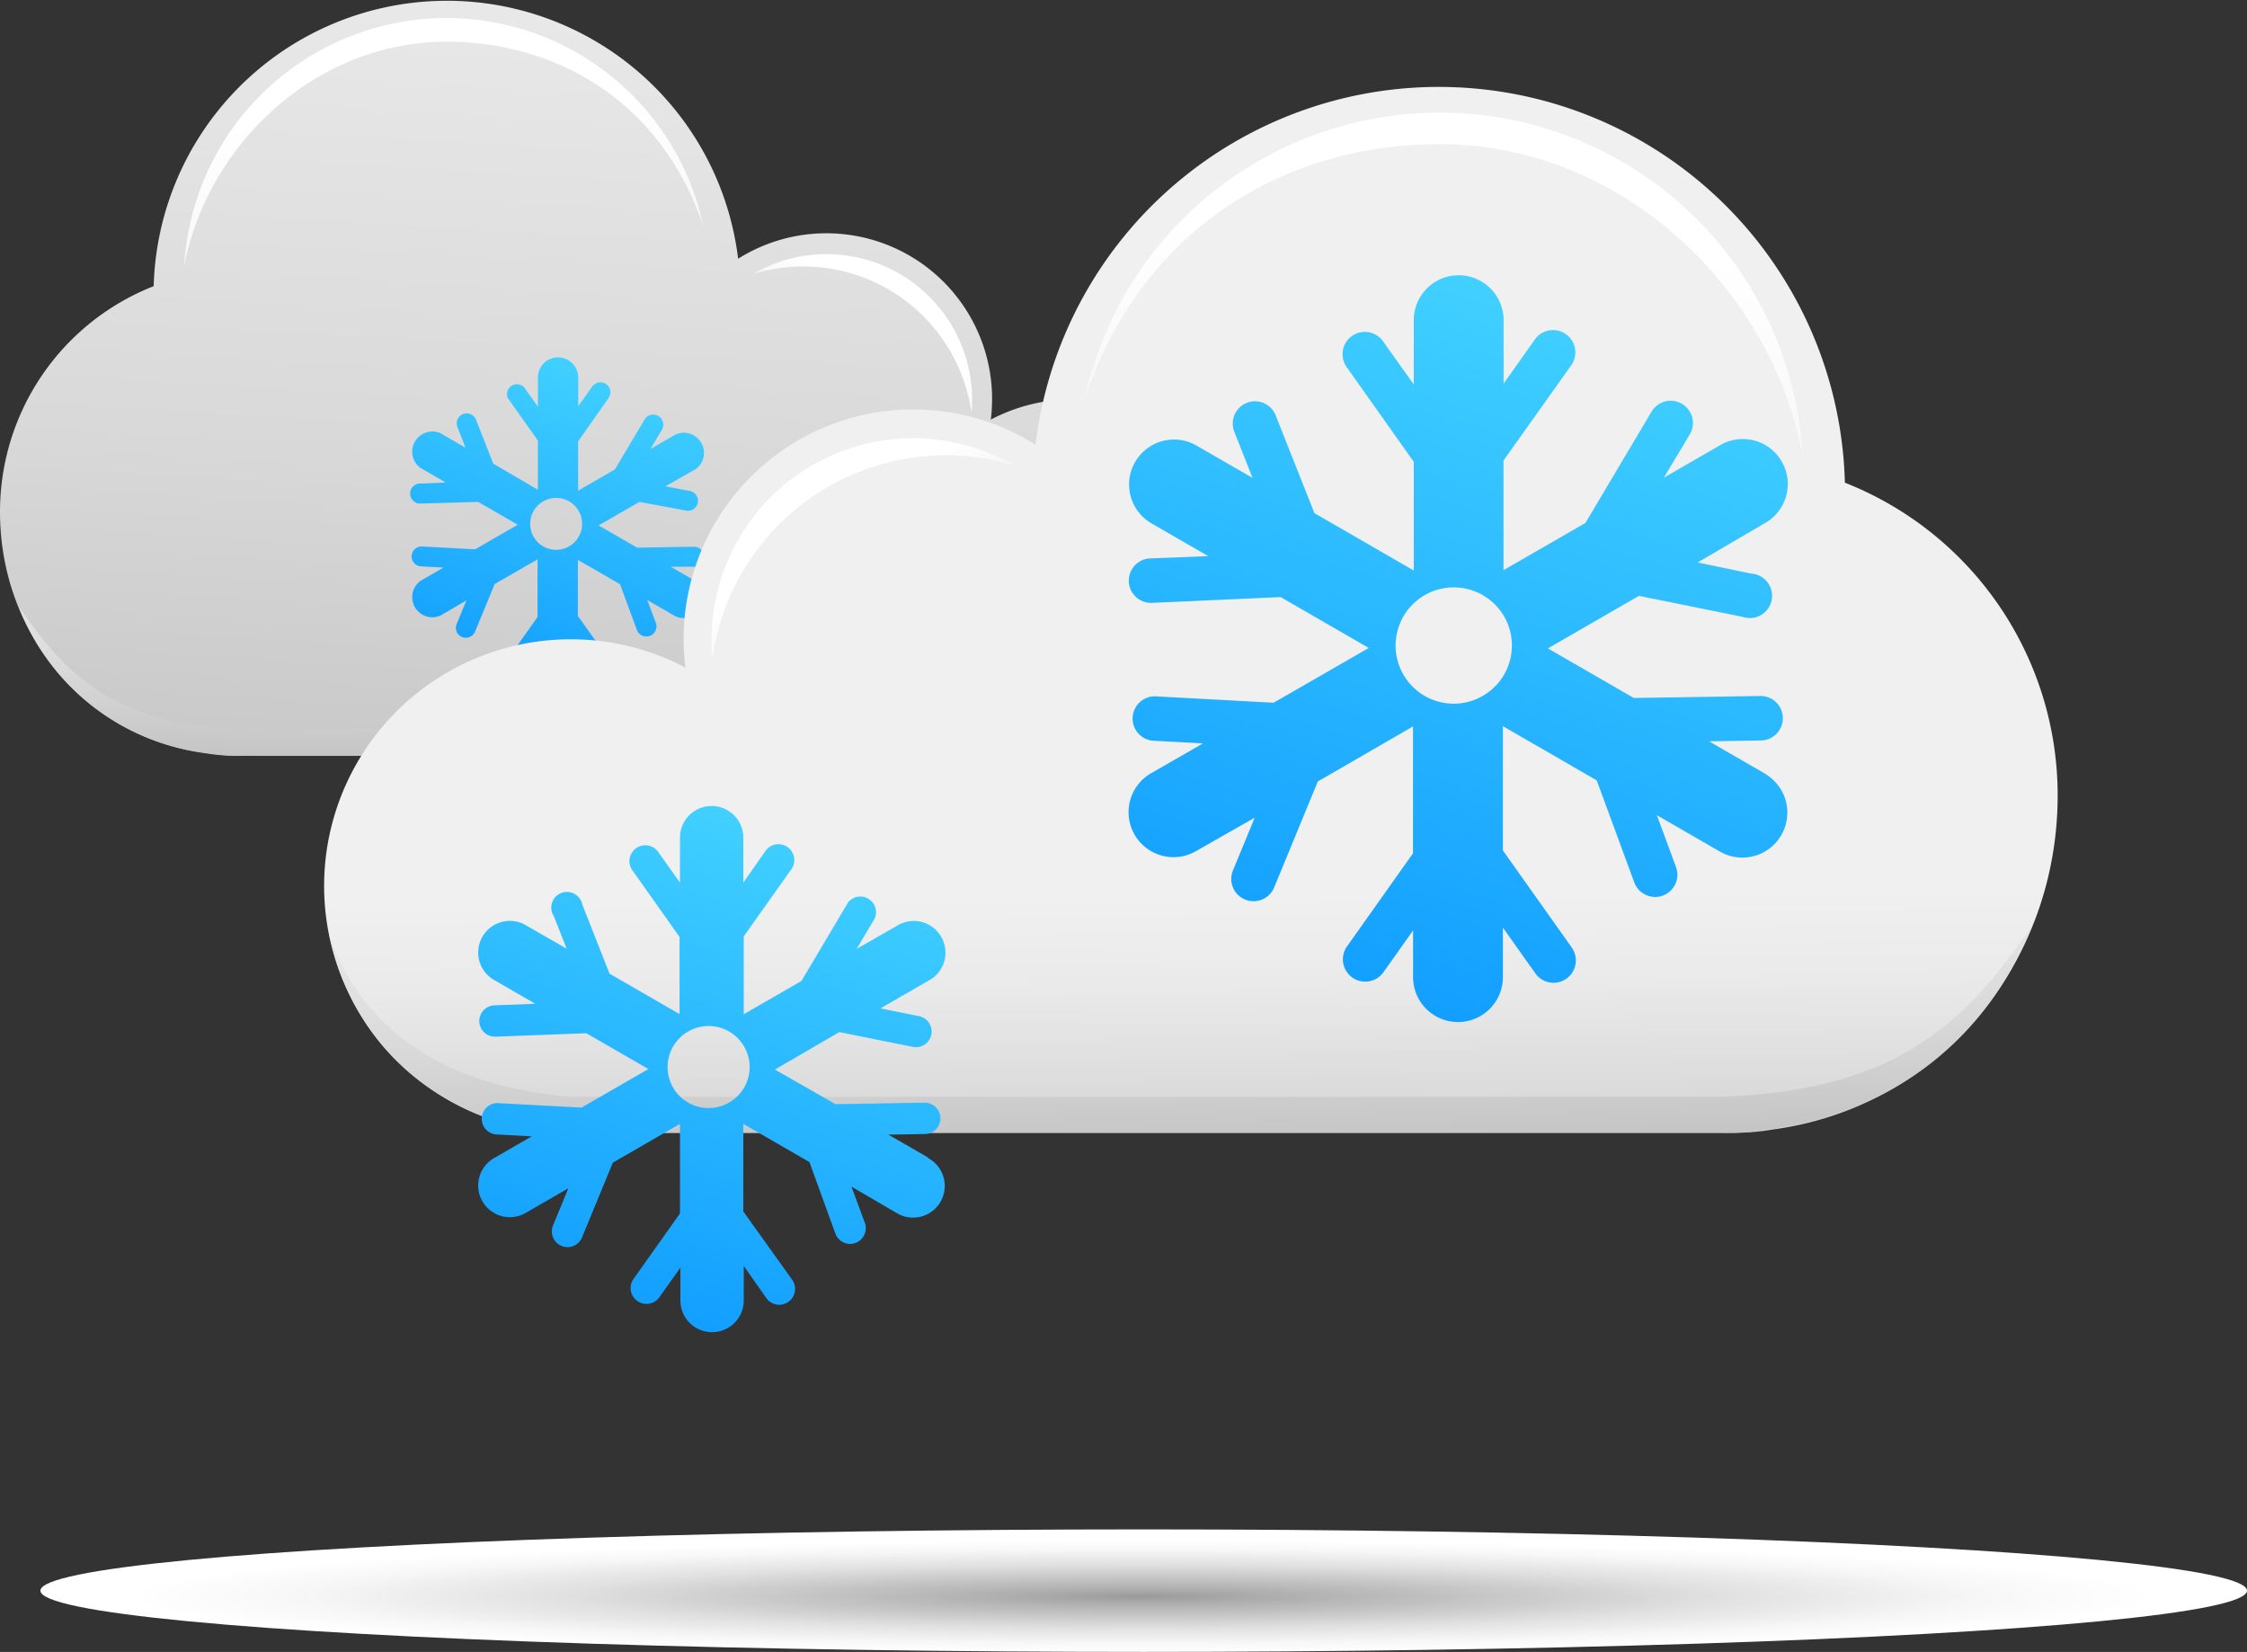 <svg xmlns="http://www.w3.org/2000/svg" xmlns:xlink="http://www.w3.org/1999/xlink" viewBox="0 0 259.67 190.9">
    <rect x="0" y="0" width="259.67" height="190.9" fill="#333333" stroke="none"/>
    <defs>
        <style>
            .cls-1{fill:url(#linear-gradient);}.cls-2{fill:url(#linear-gradient-2);}.cls-3{fill:url(#linear-gradient-3);}.cls-4{fill:url(#linear-gradient-4);}.cls-5{fill:url(#linear-gradient-5);}.cls-6{fill:url(#linear-gradient-6);}.cls-7{fill:url(#linear-gradient-7);}.cls-8{fill:url(#linear-gradient-8);}.cls-9{fill:url(#linear-gradient-9);}.cls-10{fill:url(#linear-gradient-10);}.cls-11{fill:url(#radial-gradient);}.cls-12{fill:url(#linear-gradient-11);}
        </style>
        <linearGradient id="linear-gradient" x1="78.6" y1="-44.37" x2="67.27" y2="148.97"
                        gradientUnits="userSpaceOnUse">
            <stop offset="0" stop-color="#f0f0f0"/>
            <stop offset="0.21" stop-color="#eaeaea"/>
            <stop offset="0.5" stop-color="#d9d9d9"/>
            <stop offset="0.83" stop-color="#bdbdbd"/>
            <stop offset="1" stop-color="#ababab"/>
        </linearGradient>
        <linearGradient id="linear-gradient-2" x1="172.16" y1="12.69" x2="169.79" y2="45.58"
                        gradientTransform="matrix(-1, 0, 0, 1, 222.29, 0)" gradientUnits="userSpaceOnUse">
            <stop offset="0" stop-color="#fff"/>
            <stop offset="1" stop-color="#f0f0f0"/>
        </linearGradient>
        <linearGradient id="linear-gradient-3" x1="148.83" y1="59.86" x2="149.72" y2="98.22"
                        gradientTransform="matrix(-1, 0, 0, 1, 222.29, 0)" xlink:href="#linear-gradient"/>
        <linearGradient id="linear-gradient-4" x1="120.38" y1="36.48" x2="124.58" y2="42.46"
                        xlink:href="#linear-gradient-2"/>
        <linearGradient id="linear-gradient-5" x1="76.04" y1="22.19" x2="57.29" y2="84.69"
                        gradientUnits="userSpaceOnUse">
            <stop offset="0" stop-color="#5cedff"/>
            <stop offset="1" stop-color="#0a96ff"/>
        </linearGradient>
        <linearGradient id="linear-gradient-6" x1="137.71" y1="103.41" x2="138.2" y2="152.56"
                        xlink:href="#linear-gradient"/>
        <linearGradient id="linear-gradient-7" x1="168.36" y1="27.56" x2="165.08" y2="73.1"
                        gradientTransform="matrix(1, 0, 0, 1, 0, 0)" xlink:href="#linear-gradient-2"/>
        <linearGradient id="linear-gradient-8" x1="136.05" y1="92.88" x2="137.28" y2="146"
                        xlink:href="#linear-gradient"/>
        <linearGradient id="linear-gradient-9" x1="96.66" y1="60.5" x2="102.48" y2="68.77"
                        gradientTransform="matrix(1, 0, 0, 1, 0, 0)" xlink:href="#linear-gradient-2"/>
        <linearGradient id="linear-gradient-10" x1="194.27" y1="-10.8" x2="152.5" y2="128.44"
                        xlink:href="#linear-gradient-5"/>
        <radialGradient id="radial-gradient" cx="157.18" cy="-489.65" r="65.17"
                        gradientTransform="translate(-151.07 233.46) scale(1.8 0.1)" gradientUnits="userSpaceOnUse">
            <stop offset="0" stop-color="#969696"/>
            <stop offset="0" stop-color="#a3a3a3"/>
            <stop offset="0" stop-color="#a1a1a1"/>
            <stop offset="0" stop-color="#9a9a9a"/>
            <stop offset="0.11" stop-color="#ababab"/>
            <stop offset="0.22" stop-color="#b9b9b9"/>
            <stop offset="0.25" stop-color="#bcbcbc"/>
            <stop offset="0.57" stop-color="#e1e1e1"/>
            <stop offset="0.83" stop-color="#f7f7f7"/>
            <stop offset="1" stop-color="#fff"/>
        </radialGradient>
        <linearGradient id="linear-gradient-11" x1="100.36" y1="63.14" x2="70.93" y2="161.25"
                        xlink:href="#linear-gradient-5"/>
    </defs>
    <title>Asset 8</title>
    <g id="Layer_2" data-name="Layer 2">
        <g id="Layer_1-2" data-name="Layer 1">
            <path class="cls-1"
                  d="M0,59.16A28,28,0,0,1,17.76,33.07,33.9,33.9,0,0,1,85.3,29.9,19.15,19.15,0,0,1,114.5,48.49,20.59,20.59,0,1,1,127,87.1a13.56,13.56,0,0,1-2.4.22H27.48a18.77,18.77,0,0,1-3.7-.27C10,85.24,0,73.39,0,59.16Z"/>
            <path class="cls-2"
                  d="M51.58,4.82C36.5,4.82,24,16.65,21.29,30.73a30.35,30.35,0,0,1,60-4.55C76.58,12.1,64.75,4.82,51.58,4.82Z"/>
            <path class="cls-3"
                  d="M28.27,84.32h95.47a11.65,11.65,0,0,0,2.09-.19h.05c12-1.54,16.58-8.12,18.34-13.28h0c-1.86,8.84-8.55,14.94-17.54,16.3a22.4,22.4,0,0,1-2.94.19H28.27a19.15,19.15,0,0,1-3.83-.26A26.52,26.52,0,0,1,2.22,70.19C7.38,77.5,12.72,83.86,28.27,84.32Z"/>
            <path class="cls-4"
                  d="M92.82,30.79a19.62,19.62,0,0,0-5.77.86A16.83,16.83,0,0,1,112.34,46.2c0,.51,0,1-.07,1.52A19.64,19.64,0,0,0,92.82,30.79Z"/>
            <path class="cls-5"
                  d="M80.42,67.17,77.5,65.49l2.7,0a1.15,1.15,0,1,0,0-2.31l-6.56.11-4.46-2.57,4.72-2.72L79.28,59a1.15,1.15,0,0,0,.46-2.26L76.9,56.2l3.52-2a2.33,2.33,0,0,0-2.33-4l-2.93,1.69,1.33-2.23a1.15,1.15,0,0,0-2-1.18l-3.43,5.77-4.25,2.45v-5.7L70.33,46a1.15,1.15,0,0,0-1.88-1.34l-1.63,2.29V43.63a2.33,2.33,0,1,0-4.66,0V47l-1.6-2.25A1.15,1.15,0,0,0,58.68,46l3.48,4.91v5.68l-5.15-3-2-5.09a1.15,1.15,0,0,0-2.15.85l.94,2.39-2.9-1.68a2.33,2.33,0,0,0-2.33,4l2.94,1.7-3,.12a1.15,1.15,0,0,0,.09,2.31L55.26,58l4.57,2.64-4.92,2.84-6.13-.33a1.15,1.15,0,0,0-.12,2.3l2.59.14-2.68,1.55a2.33,2.33,0,0,0,2.33,4l3-1.76-1.13,2.73a1.15,1.15,0,0,0,2.13.88l2.27-5.5,4.95-2.85V71.3l-3.42,4.83a1.15,1.15,0,0,0,1.88,1.33l1.54-2.17v2.42a2.33,2.33,0,1,0,4.66,0V75.14l1.69,2.38a1.15,1.15,0,0,0,1.88-1.34l-3.57-5V64.7l4.87,2.81,1.94,5.26A1.15,1.15,0,1,0,75.8,72l-1-2.66,3.27,1.89a2.33,2.33,0,0,0,2.33-4ZM64.27,63.54a3,3,0,1,1,3-3A3,3,0,0,1,64.27,63.54Z"/>
            <path class="cls-6"
                  d="M237.79,91.9A38.83,38.83,0,0,0,213.2,55.78a46.94,46.94,0,0,0-93.53-4.39A26.54,26.54,0,0,0,79,73.88a26.74,26.74,0,0,0,.21,3.26,28.51,28.51,0,1,0-17.35,53.46,18.59,18.59,0,0,0,3.32.3H199.74a25.94,25.94,0,0,0,5.12-.37C223.88,128,237.79,111.61,237.79,91.9Z"/>
            <path class="cls-7"
                  d="M166.36,16.66c20.88,0,38.17,16.38,41.95,35.88a42,42,0,0,0-83-6.3C131.75,26.74,148.12,16.66,166.36,16.66Z"/>
            <path class="cls-8"
                  d="M198.64,126.75H66.44a16.12,16.12,0,0,1-2.9-.27h-.07c-16.57-2.13-23-11.24-25.39-18.39h0c2.58,12.25,11.84,20.68,24.29,22.57a31.36,31.36,0,0,0,4.08.26H198.64a26.56,26.56,0,0,0,5.31-.36c14.92-1.75,25.85-10.84,30.77-23.38C227.56,117.3,220.17,126.11,198.64,126.75Z"/>
            <path class="cls-9"
                  d="M109.26,52.62a27.22,27.22,0,0,1,8,1.19A23.3,23.3,0,0,0,82.23,74c0,.71,0,1.41.1,2.11A27.2,27.2,0,0,1,109.26,52.62Z"/>
            <path class="cls-10"
                  d="M204,89.42l-6.5-3.75,6-.1a2.57,2.57,0,1,0-.08-5.14l-14.61.23-9.93-5.73,10.52-6.07,12,2.43a2.57,2.57,0,1,0,1-5L196.19,65,204,60.43a5.19,5.19,0,1,0-5.19-9l-6.53,3.77,3-5a2.57,2.57,0,0,0-4.42-2.63l-7.64,12.86-9.47,5.46V53.22l7.82-11a2.57,2.57,0,0,0-4.19-3l-3.62,5.11V37a5.19,5.19,0,1,0-10.38,0v7.43l-3.56-5a2.57,2.57,0,0,0-4.19,3l7.75,10.94V65.93l-11.48-6.63L147.42,48a2.57,2.57,0,0,0-4.78,1.89l2.1,5.33-6.47-3.73a5.19,5.19,0,1,0-5.19,9l6.55,3.78-6.71.26a2.57,2.57,0,0,0,.2,5.14L148,69l10.18,5.88-11,6.33-13.66-.74a2.57,2.57,0,0,0-.28,5.13l5.78.31-6,3.45a5.19,5.19,0,1,0,5.19,9L145,94.49l-2.51,6.08a2.57,2.57,0,0,0,4.75,2l5.05-12.26,11-6.36V98.61l-7.62,10.75a2.57,2.57,0,1,0,4.2,3l3.43-4.84v5.4a5.19,5.19,0,0,0,10.38,0v-5.72l3.75,5.29a2.57,2.57,0,0,0,4.2-3l-7.95-11.21V83.92l10.84,6.26,4.32,11.73a2.57,2.57,0,1,0,4.82-1.78l-2.19-5.93,7.29,4.21a5.19,5.19,0,1,0,5.19-9Zm-36-8.1a6.72,6.72,0,1,1,6.72-6.72A6.73,6.73,0,0,1,168.06,81.32Z"/>
            <ellipse class="cls-11" cx="132.17" cy="183.82" rx="127.5" ry="7.08"/>
            <path class="cls-12"
                  d="M107.24,133.76l-4.58-2.64,4.24-.07a1.81,1.81,0,1,0-.06-3.62l-10.29.17-7-4L97,119.27l8.49,1.71a1.81,1.81,0,1,0,.72-3.55l-4.46-.9,5.53-3.19a3.66,3.66,0,1,0-3.66-6.33L99,109.65l2.08-3.5A1.81,1.81,0,0,0,98,104.3l-5.38,9.06-6.67,3.85v-9l5.51-7.77a1.81,1.81,0,0,0-3-2.1L85.9,102v-5.2a3.66,3.66,0,1,0-7.32,0V102l-2.51-3.54a1.81,1.81,0,0,0-3,2.1l5.46,7.71v8.92l-8.09-4.67-3.15-8A1.81,1.81,0,1,0,64,105.87l1.48,3.76L60.9,107a3.66,3.66,0,1,0-3.66,6.33L61.86,116l-4.73.18a1.81,1.81,0,1,0,.14,3.62l10.48-.4,7.18,4.14L67.2,128l-9.62-.52a1.81,1.81,0,0,0-.2,3.62l4.07.22-4.21,2.43a3.66,3.66,0,1,0,3.66,6.33l4.78-2.76-1.77,4.29A1.81,1.81,0,0,0,67.26,143l3.56-8.64,7.76-4.48v10.35l-5.37,7.57a1.81,1.81,0,1,0,3,2.1l2.42-3.41v3.8a3.66,3.66,0,1,0,7.32,0v-4L88.55,150a1.81,1.81,0,0,0,3-2.1L85.9,140V129.88l7.64,4.41,3,8.27a1.81,1.81,0,1,0,3.4-1.25l-1.54-4.18,5.14,3a3.66,3.66,0,1,0,3.66-6.33Zm-25.35-5.71a4.74,4.74,0,1,1,4.74-4.74A4.74,4.74,0,0,1,81.89,128.05Z"/>
        </g>
    </g>
</svg>
